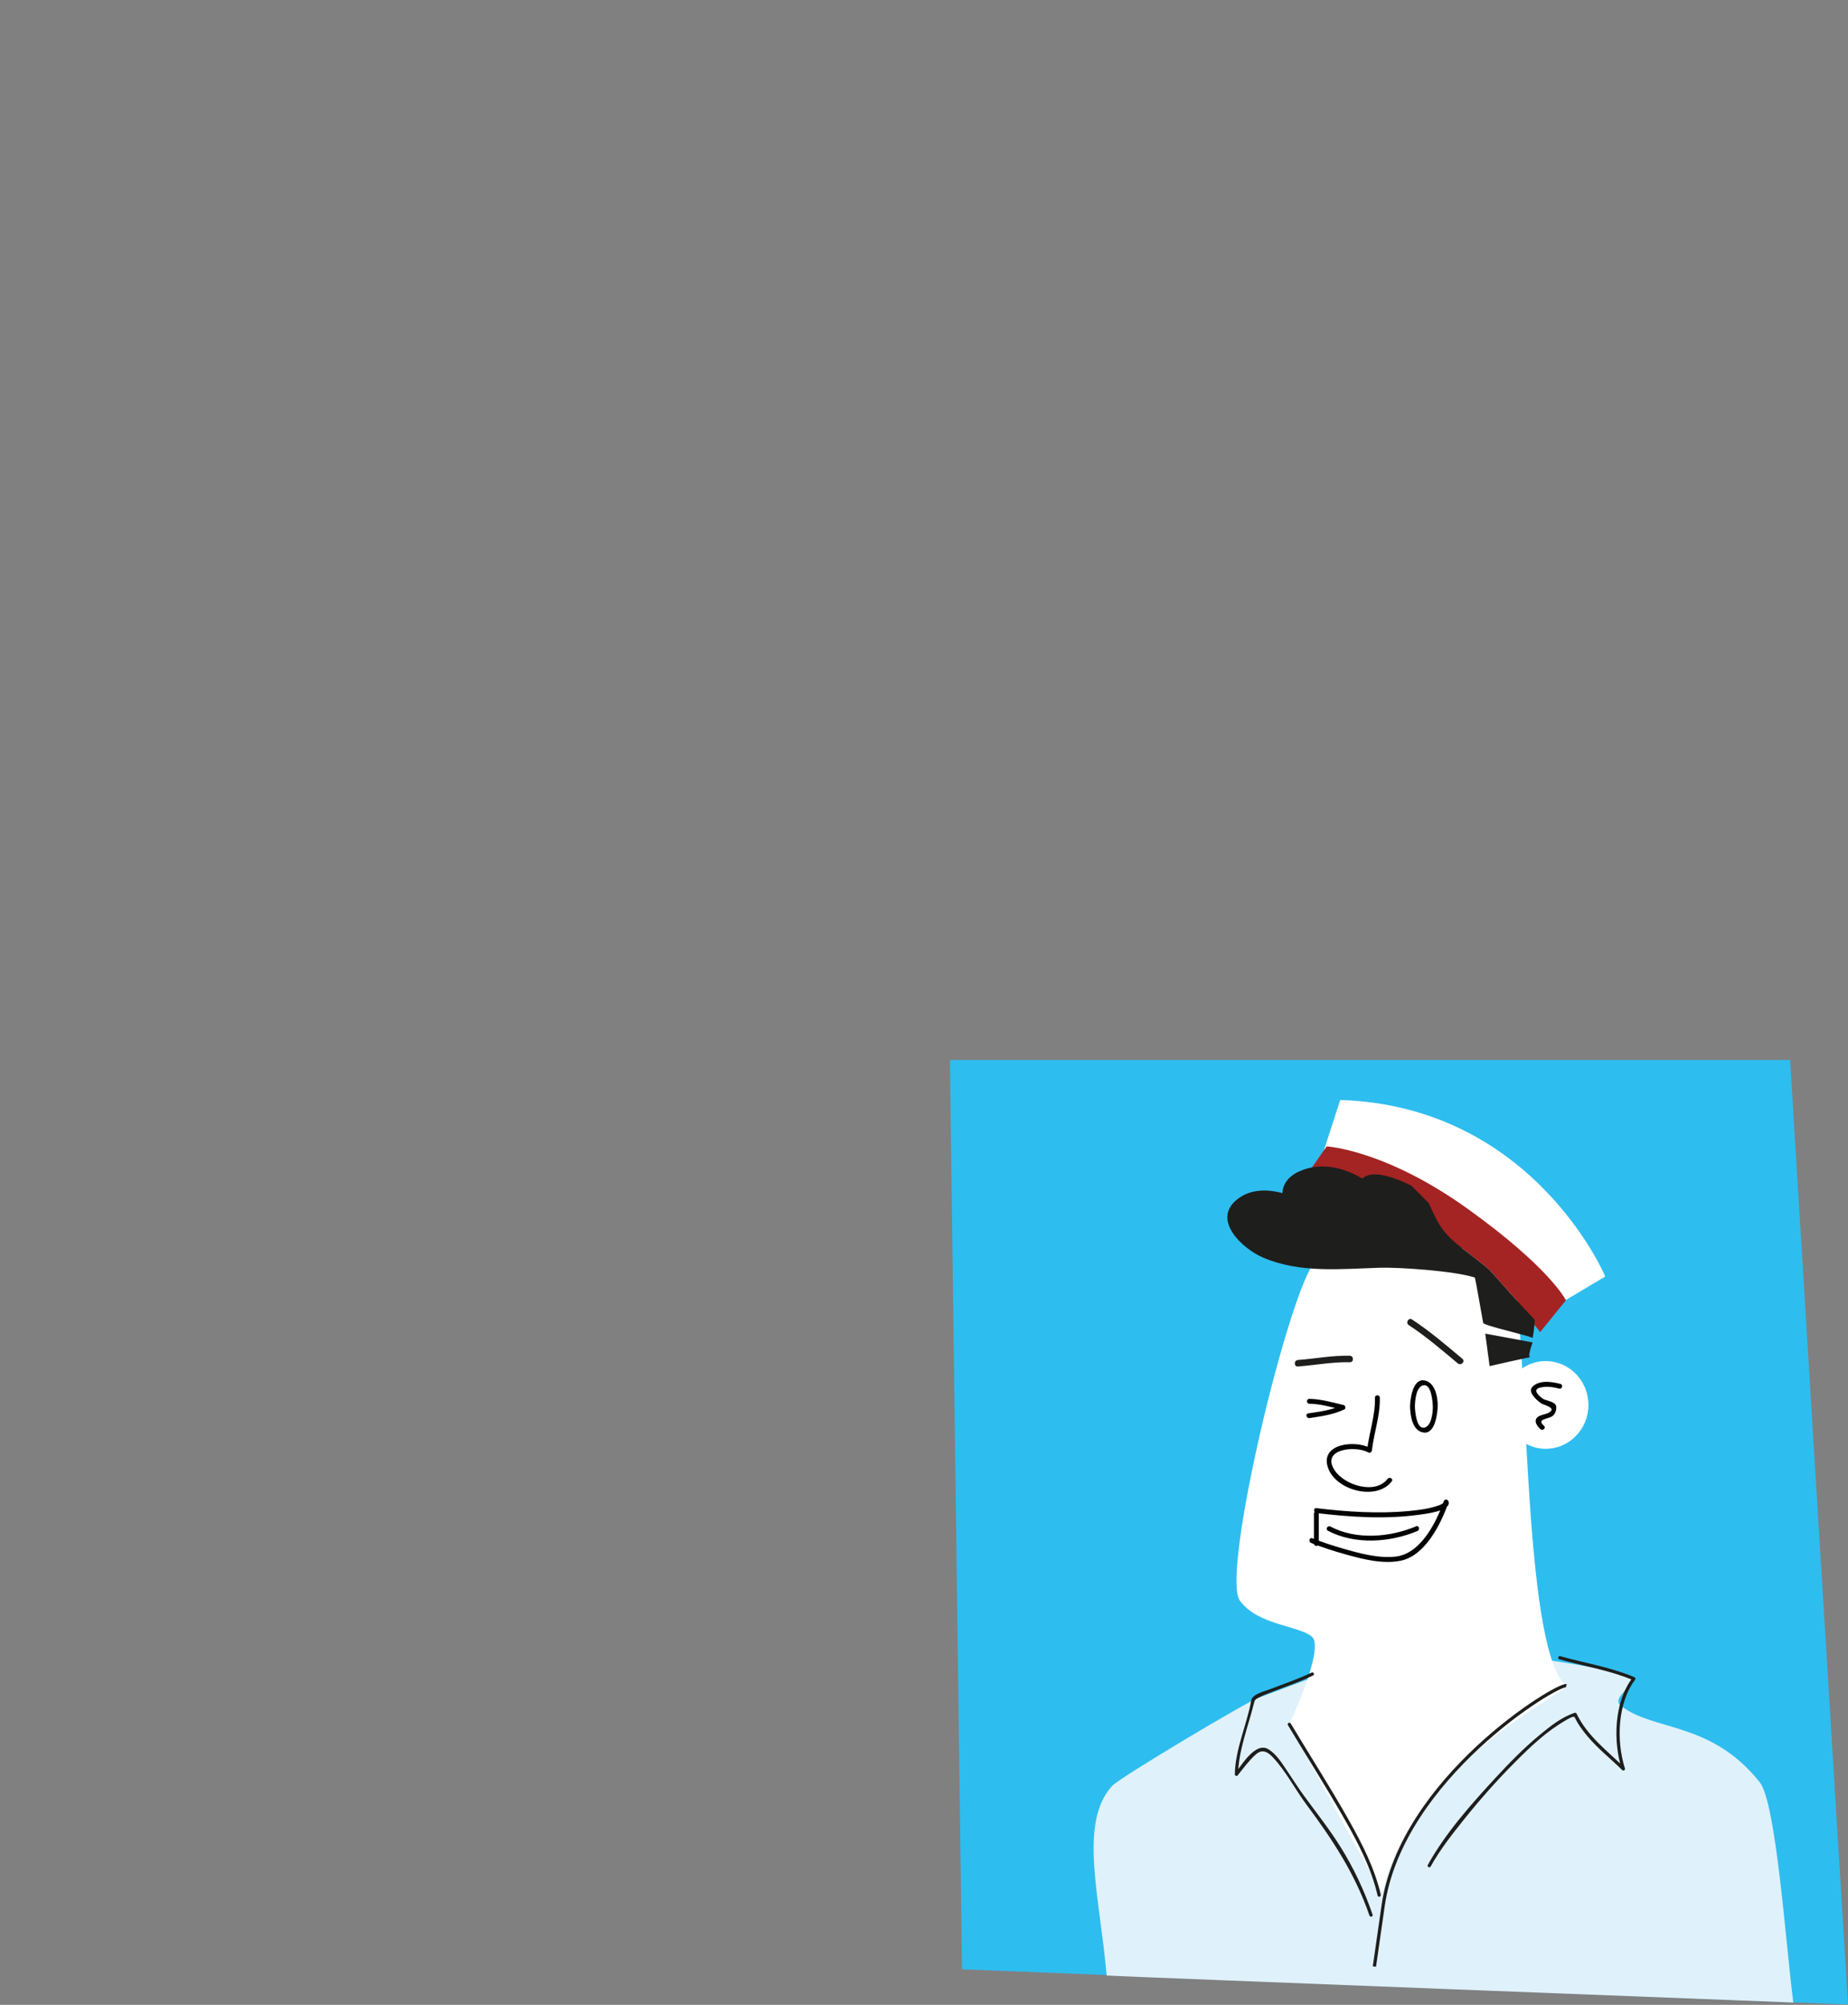 <?xml version="1.0" encoding="utf-8"?>
<!-- Generator: Adobe Illustrator 16.0.4, SVG Export Plug-In . SVG Version: 6.00 Build 0)  -->
<!DOCTYPE svg PUBLIC "-//W3C//DTD SVG 1.1//EN" "http://www.w3.org/Graphics/SVG/1.1/DTD/svg11.dtd">
<svg version="1.1" id="Layer_1" xmlns="http://www.w3.org/2000/svg" xmlns:xlink="http://www.w3.org/1999/xlink" x="0px" y="0px"
	 width="569.211px" height="617.435px" viewBox="0 0 569.211 617.435" enable-background="new 0 0 569.211 617.435"
	 xml:space="preserve">
<rect x="0" y="0" width="569.211" height="617.435" fill="#808080" stroke="none"/>
<polygon fill="#2EBDEF" points="569.211,617.344 296.31,606.487 292.588,326.458 551.373,326.458 "/>
<g>
	<g>
		<path fill="#FFFFFF" d="M482.229,400.398l12.221-7.272c0,0-22.059-52.479-81.643-54.366l-4.979,15.363L482.229,400.398z"/>
		<path fill="#A42423" d="M474.376,410.261c0,0-25.615-35.79-72.025-48.203l6.279-8.996c0,0,18.014,0.959,43.481,19.25
			c25.469,18.29,30.21,28.132,30.21,28.132L474.376,410.261z"/>
		<path fill="#1E1E1C" d="M464.742,399.209c0,0-15.295-20.659-55.699-36.148c-16.29-6.245-12.492,2.376,5.674,12.137
			C433.187,385.121,464.742,399.209,464.742,399.209z"/>
	</g>
	<g>
		<path fill="#DFF1FB" d="M552.363,616.714c-2.332-17.951-5.261-61.456-10.34-67.839c-15.039-18.898-32.783-15.645-42.774-23.563
			c-3.526-2.795,6.572-7.135,2.425-8.812c-9.366-3.789-43.525-8.539-61.476-7.712c-21.066,0.967-39.002,9.254-52.663,14.102
			c-3.507,1.245-42.629,24.525-45.002,27.135c-10.418,11.457-3.723,34.282-1.67,58.378
			C341.117,608.539,552.363,616.714,552.363,616.714z"/>
		<path fill="#FFFFFF" d="M482.449,519.15c-12.385-10.026-11.801-90.254-15.201-118.58c-2.891-3.184-5.748-6.403-8.599-9.629
			c-2.404-1.985-4.854-3.905-7.316-5.764c-0.341-0.256-0.678-0.516-1.013-0.777c-16.35-4.301-40.693-5.321-46.954,6.72
			c-9.004,17.317-27.015,94.204-21.475,101.825c5.54,7.619,18.011,7.617,22.167,11.081c4.156,3.465-6.927,27.015-6.927,27.015
			s28.479,52.738,28.716,51.698C434.91,542.916,484.063,520.459,482.449,519.15z"/>
		<path fill="#1E1E1C" d="M458.649,390.942c-2.403-1.986-4.854-3.906-7.316-5.765c-3.102-2.34-6.013-4.811-8.065-8.178
			c-1.275-2.095-2.148-4.33-3.189-6.45c-1.791-1.847-3.601-3.674-5.447-5.464c-6.559-3.184-12.357-4.633-15.005-2.123
			c-5.951-3.519-12.907-5.094-19.279-2.277c-3.681,1.625-5.187,4.056-5.356,6.756c-5.038-1.358-10.254-1.16-14.158,2.119
			c-7.559,6.347,1.991,15.078,8.203,17.736c11.35,4.854,23.735,3.51,35.804,3.131c6.309-0.197,23.304,1.018,29.396,3.007
			c0.259,0.085,2.97,16.748,2.701,14.046c0.271,0.811,14.376,3.922,15.128,4.592c0.383-2.008,0.596-3.858,0.659-5.586
			C467.93,401.41,463.283,396.184,458.649,390.942z"/>
		<ellipse fill="#FFFFFF" cx="476.098" cy="432.682" rx="13.162" ry="13.507"/>
		<g>
			<g>
				<path fill="#020303" d="M434.307,433.145c0.079,2.844,0.704,7.616,4.261,8.043c3.486,0.418,4.202-5.906,4.262-8.043
					c0.079-2.831-0.805-7.63-4.262-8.044C435.082,424.683,434.366,431.009,434.307,433.145c-0.027,0.968,1.473,0.965,1.5,0
					c0.048-1.714,0.306-6.25,2.761-6.544c2.351-0.282,2.727,5.3,2.762,6.544c0.047,1.703-0.376,6.257-2.762,6.543
					c-2.35,0.281-2.726-5.3-2.761-6.543C435.78,432.18,434.28,432.177,434.307,433.145z"/>
			</g>
		</g>
		<g>
			<g>
				<path fill="#020303" d="M423.506,430.442c0.141,5.533-1.805,10.76-2.434,16.208c0.376-0.216,0.752-0.432,1.128-0.647
					c-4.709-2.634-15.969-1.496-13.071,6.25c2.549,6.814,14.881,10.043,19.555,3.961c0.59-0.768-0.714-1.513-1.295-0.758
					c-3.837,4.993-13.428,1.869-16.35-2.72c-4.208-6.609,6.559-7.588,10.404-5.438c0.538,0.301,1.064-0.094,1.128-0.647
					c0.63-5.458,2.575-10.659,2.434-16.208C424.981,429.477,423.481,429.475,423.506,430.442L423.506,430.442z"/>
			</g>
		</g>
		<g>
			<g>
				<path fill="#020303" d="M480.636,426.207c-2.606-0.675-6.1-1.237-8.363,0.615c-2.153,1.761,1.152,4.437,2.384,5.348
					c0.68,0.504,4.819,1.335,2.628,2.757c-0.841,0.546-2.04,0.681-2.965,1.08c-2.25,0.973-1.211,2.947,0.186,4.15
					c0.729,0.628,1.794-0.428,1.061-1.061c-2.275-1.96,0.763-2.04,2.227-2.753c1.181-0.575,1.7-2.012,1.529-3.262
					c-0.189-1.381-3.03-1.729-3.907-2.207c-0.448-0.245-2.854-2.026-2.08-2.992c0.425-0.53,1.61-0.665,2.199-0.737
					c1.575-0.192,3.188,0.115,4.705,0.509C481.174,427.896,481.572,426.45,480.636,426.207L480.636,426.207z"/>
			</g>
		</g>
		<g>
			<g>
				<path fill="#1E1E1C" d="M450.439,418.467c-5.002-4.188-10.042-8.523-15.508-12.099c-1.083-0.709-2.084,1.023-1.01,1.727
					c5.326,3.483,10.229,7.705,15.104,11.786C450.007,420.703,451.43,419.296,450.439,418.467L450.439,418.467z"/>
			</g>
		</g>
		<g>
			<g>
				<path fill="#1E1E1C" d="M415.761,417.535c-5.376-0.135-10.636,0.899-15.978,1.304c-1.278,0.097-1.287,2.098,0,2
					c5.341-0.404,10.601-1.438,15.978-1.304C417.051,419.567,417.048,417.567,415.761,417.535L415.761,417.535z"/>
			</g>
		</g>
		<path fill="#1E1E1C" d="M472.064,413.424l-14.588-2.701l1.351,9.994c0,0,14.044-3.238,12.695-2.7
			C470.173,418.557,472.064,413.424,472.064,413.424z"/>
		<g>
			<g>
				<path fill="#020303" d="M405.461,465.968c10.434,1.243,21.236,1.987,31.693,0.516c1.316-0.185,10.136-1.096,8.985-4.123
					c-0.266-0.699-1.19-0.727-1.446,0c-2.307,6.55-7.161,16.234-14.903,17.036c-5.399,0.56-11.097-1.032-16.237-2.509
					c-3.15-0.904-6.284-1.943-9.331-3.158c-0.899-0.358-1.286,1.093-0.398,1.447c3.43,1.367,6.964,2.497,10.517,3.494
					c5.332,1.497,11.593,3.124,17.142,1.972c7.532-1.565,12.345-11.317,14.657-17.884c-0.482,0-0.964,0-1.446,0
					c-0.013-0.034-0.097,0.136-0.5,0.379c-0.635,0.383-1.367,0.604-2.071,0.819c-2.66,0.812-5.477,1.139-8.234,1.397
					c-9.441,0.886-19.038,0.232-28.427-0.887C404.501,464.354,404.513,465.854,405.461,465.968L405.461,465.968z"/>
			</g>
		</g>
		<g>
			<g>
				<path fill="#1E1E1C" d="M422.776,589.663c-2.522-7.385-5.828-14.408-9.975-21.021c-3.431-5.47-7.455-10.522-11.253-15.732
					c-1.82-2.496-3.445-5.11-5.178-7.665c-1.558-2.297-3.241-5.039-5.671-6.519c-4.018-2.449-8.358,5.036-10.204,7.346
					c0.285,0.118,0.569,0.235,0.854,0.354c0.123-7.368,3.114-14.706,4.862-21.796c0.256-1.04,0.372-1.253,1.377-1.78
					c1.742-0.913,3.628-1.577,5.46-2.281c3.826-1.472,7.743-2.792,11.431-4.595c0.579-0.283,0.072-1.146-0.505-0.863
					c-4.137,2.022-8.559,3.456-12.841,5.133c-1.539,0.603-5.377,1.46-5.729,3.412c-1.369,7.611-4.925,14.934-5.056,22.771
					c-0.007,0.404,0.573,0.705,0.854,0.354c1.765-2.208,3.465-4.555,5.577-6.449c2.02-1.812,3.719-0.816,5.345,0.926
					c3.984,4.268,6.792,9.806,10.283,14.496c7.982,10.725,15.042,21.409,19.405,34.177
					C422.019,590.535,422.985,590.274,422.776,589.663L422.776,589.663z"/>
			</g>
		</g>
		<g>
			<g>
				<path fill="#1E1E1C" d="M425.291,583.514c-1.853-8.08-5.677-15.55-9.706-22.735c-5.703-10.171-12.033-19.986-18.021-29.989
					c-0.331-0.553-1.195-0.051-0.863,0.504c5.865,9.8,12.019,19.434,17.666,29.361c4.146,7.289,8.074,14.9,9.961,23.125
					C424.471,584.408,425.435,584.142,425.291,583.514L425.291,583.514z"/>
			</g>
		</g>
		<path fill="none" stroke="#1E1E1C" stroke-miterlimit="10" d="M482.449,519.15c-2.725-0.799-50.778,28.417-56.432,67.82
			c-2.679,18.661-2.679,18.661-2.679,18.661"/>
		<g>
			<g>
				<path fill="#1E1E1C" d="M480.304,511.012c7.66,2.15,15.439,3.354,22.815,6.46c-0.1-0.245-0.199-0.49-0.299-0.734
					c-5.672,7.413-6.019,19.562-3.28,28.164c0.278-0.162,0.557-0.324,0.835-0.486c-5.321-5.257-11.487-9.773-14.78-16.694
					c-0.092-0.193-0.367-0.296-0.564-0.23c-4.02,1.329-7.503,4.104-10.724,6.767c-4.951,4.093-9.471,8.716-13.822,13.431
					c-7.499,8.128-15.292,16.918-20.692,26.639c-0.313,0.563,0.55,1.068,0.863,0.504c2.883-5.189,6.627-9.94,10.327-14.561
					c4.973-6.21,10.272-12.174,15.892-17.806c4.631-4.642,9.58-9.349,15.312-12.608c0.735-0.418,2.542-1.635,2.89-0.904
					c1.032,2.168,2.499,4.109,4.041,5.937c3.162,3.746,7.072,6.798,10.55,10.234c0.346,0.342,0.991,0.001,0.835-0.486
					c-2.666-8.374-2.34-20.181,3.179-27.395c0.218-0.285-0.037-0.624-0.299-0.734c-7.376-3.106-15.155-4.309-22.815-6.46
					C479.947,509.872,479.684,510.837,480.304,511.012L480.304,511.012z"/>
			</g>
		</g>
		<g>
			<g>
				<path fill="#020303" d="M403.296,432.308c3.512,0.054,6.782,1.056,10.171,1.851c-0.06-0.457-0.12-0.914-0.179-1.371
					c-3.205,1.512-6.88,1.973-10.349,2.497c-0.954,0.145-0.547,1.59,0.398,1.447c3.622-0.548,7.365-1.072,10.708-2.649
					c0.592-0.279,0.424-1.229-0.179-1.371c-3.521-0.825-6.923-1.848-10.569-1.903C402.328,430.793,402.33,432.293,403.296,432.308
					L403.296,432.308z"/>
			</g>
		</g>
		<g>
			<g>
				<path fill="#020303" d="M409.022,471.429c8.36,4.394,19.135,3.62,27.573,0.076c0.878-0.369,0.493-1.821-0.398-1.447
					c-8.059,3.386-18.401,4.289-26.417,0.076C408.924,469.685,408.166,470.979,409.022,471.429L409.022,471.429z"/>
			</g>
		</g>
		<g>
			<g>
				<path fill="#020303" d="M404.712,466.197c0,3.056,0,6.111,0,9.167c0,0.967,1.5,0.967,1.5,0c0-3.056,0-6.111,0-9.167
					C406.212,465.229,404.712,465.229,404.712,466.197L404.712,466.197z"/>
			</g>
		</g>
	</g>
</g>
<g>
</g>
<g>
</g>
<g>
</g>
<g>
</g>
<g>
</g>
<g>
</g>
</svg>
